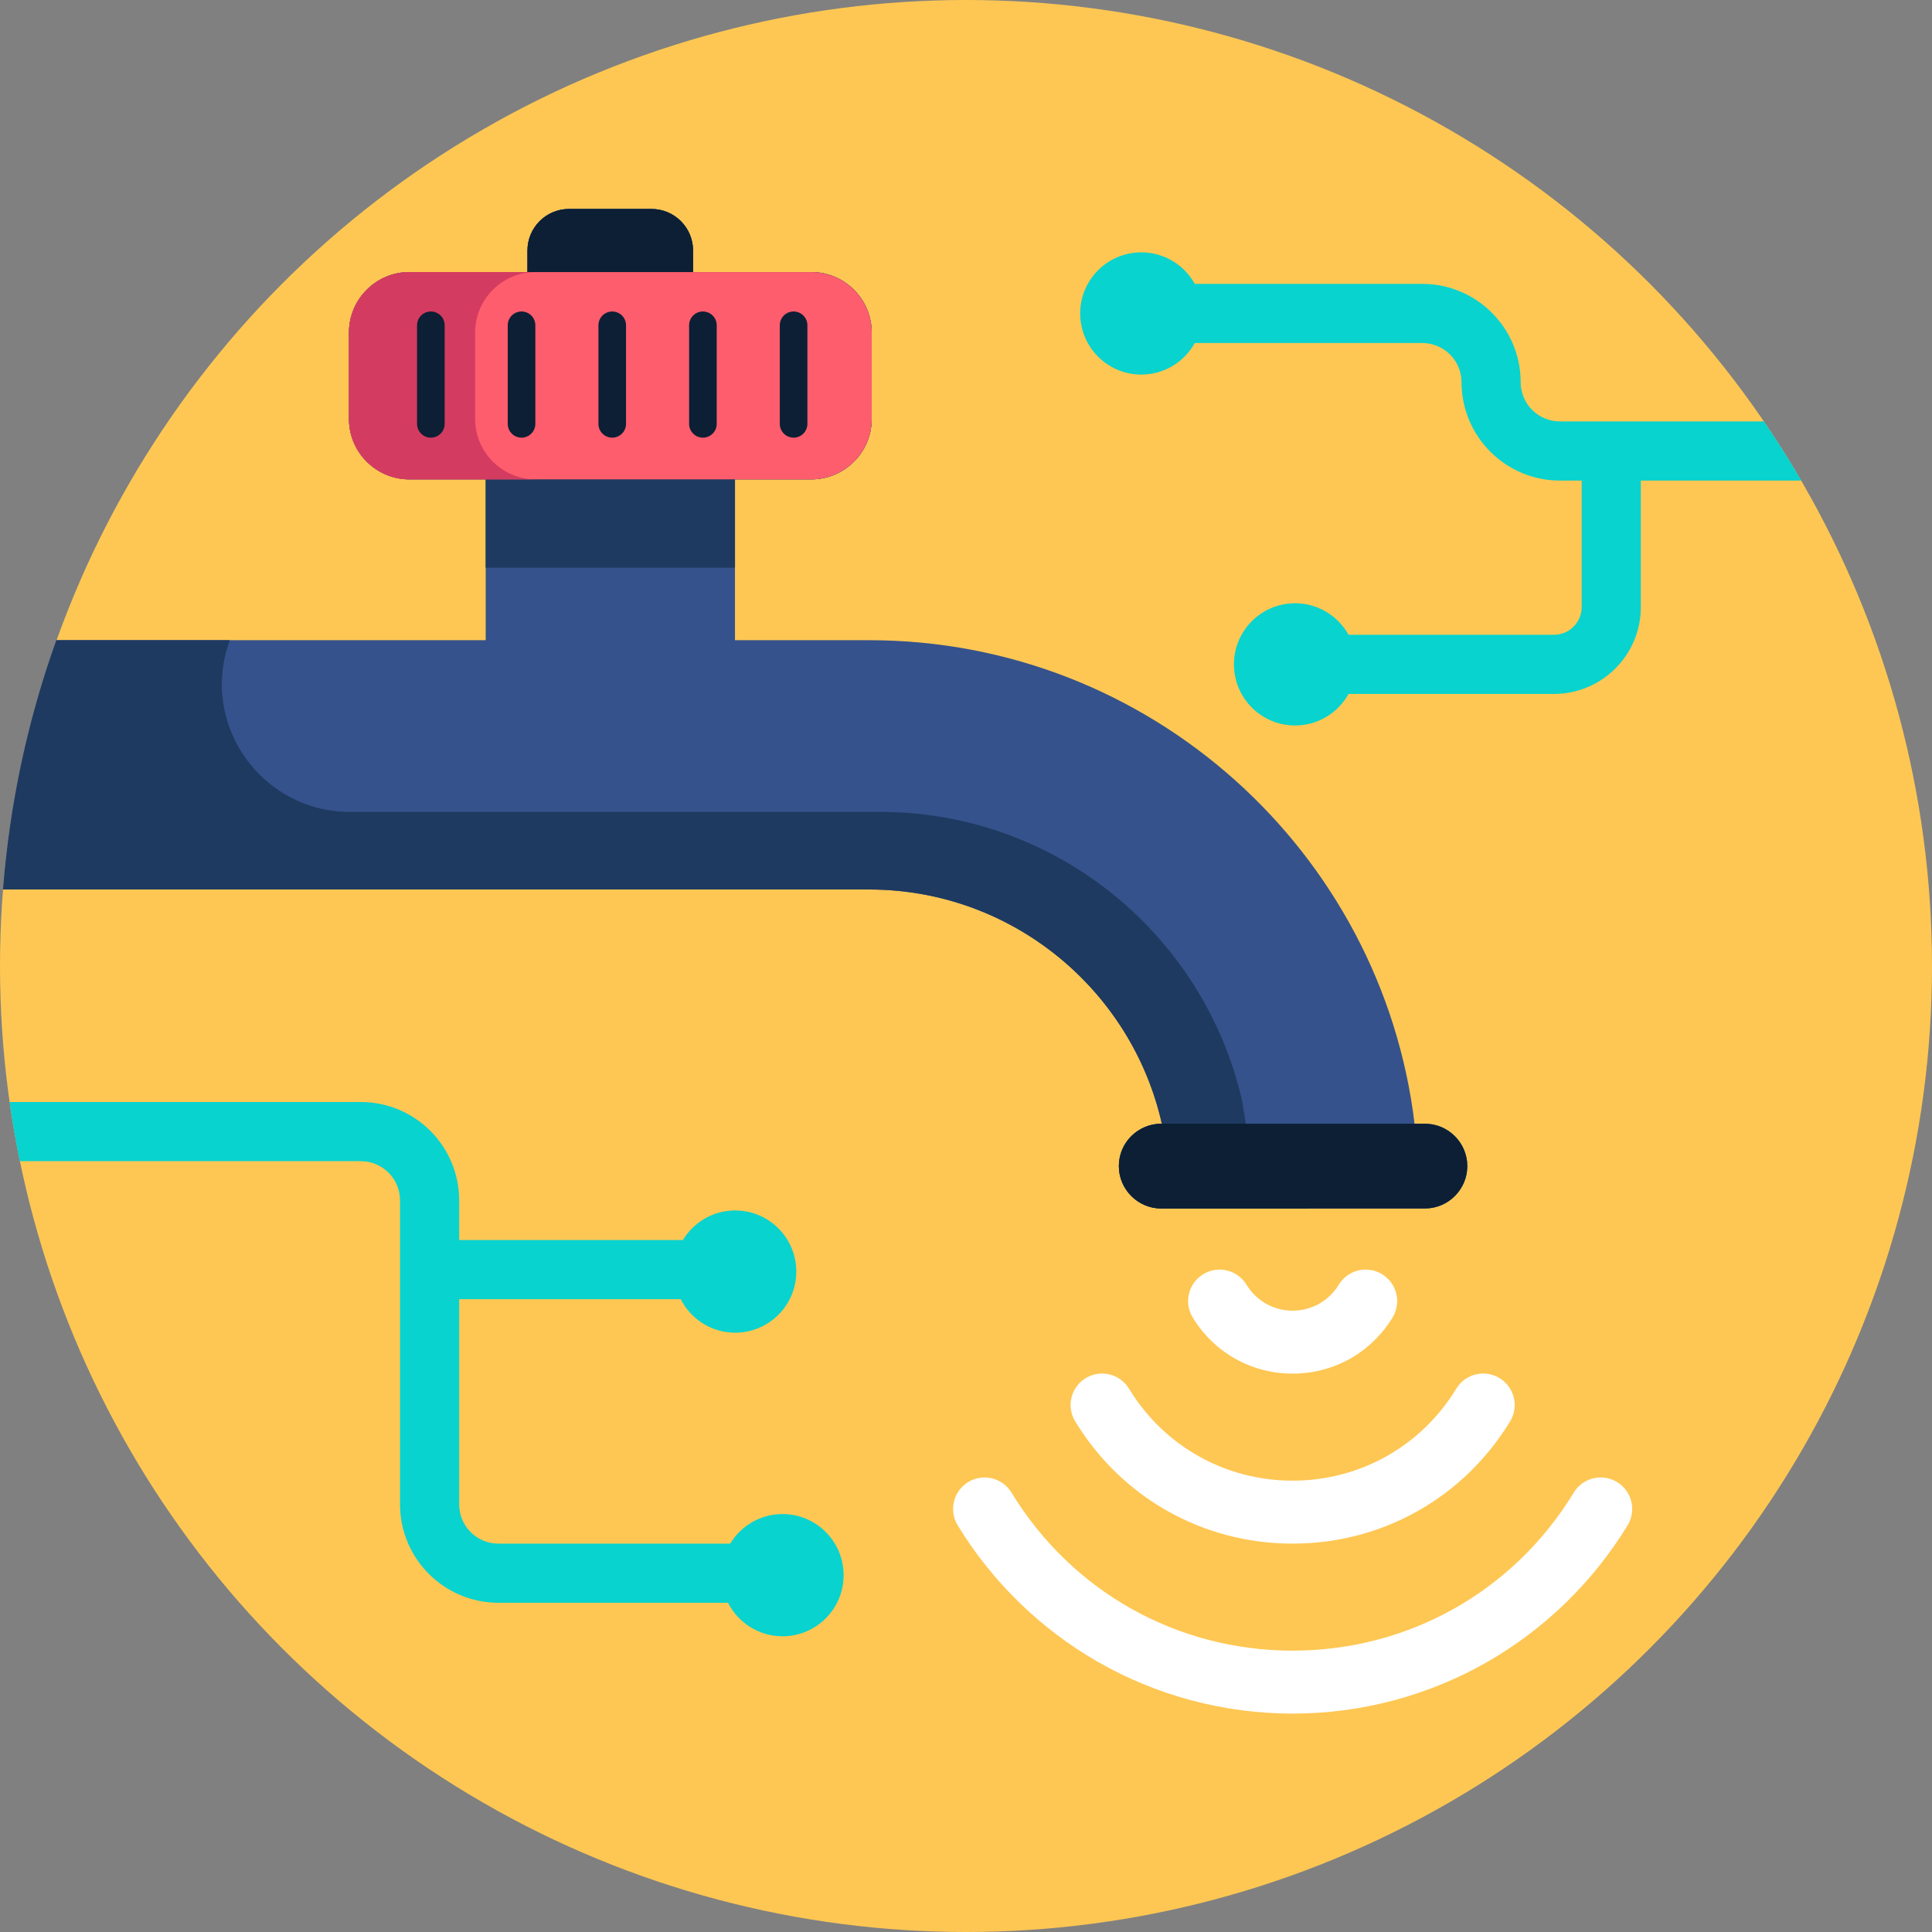 <svg id="Capa_1" enable-background="new 0 0 490 490" height="512" viewBox="0 0 490 490" width="512" xmlns="http://www.w3.org/2000/svg"><rect x="0" y="0" width="490" height="490" fill="#808080" stroke="none"/><circle cx="245" cy="245" fill="#fec753" r="245"/><path d="m294.673 285h-.147c-5.913 0-10.751 4.838-10.751 10.751s4.838 10.751 10.751 10.751h66.87c5.913 0 10.751-4.838 10.751-10.751s-4.838-10.751-10.751-10.751h-2.629c-8.29-68.984-67.169-122.63-138.351-122.63h-34.008v-40.792h19.377c8.413 0 15.296-6.883 15.296-15.296v-21.986c0-8.413-6.883-15.296-15.296-15.296h-30.011v-5.457c0-5.823-4.72-10.543-10.543-10.543h-20.913c-5.823 0-10.543 4.72-10.543 10.543v5.457h-29.971c-8.413 0-15.296 6.883-15.296 15.296v21.985c0 8.413 6.883 15.296 15.296 15.296h19.377v40.792h-108.881c-7.165 20.003-11.811 41.204-13.536 63.228h219.653c36.23 0 66.61 25.448 74.256 59.403z" fill="#35528c"/><path d="m186.409 121.578h19.377c8.413 0 15.296-6.883 15.296-15.296v-21.986c0-8.413-6.883-15.296-15.296-15.296h-30.011v-5.457c0-5.823-4.72-10.543-10.543-10.543h-20.913c-5.823 0-10.543 4.72-10.543 10.543v5.457h-29.971c-8.413 0-15.296 6.883-15.296 15.296v21.985c0 8.413 6.883 15.296 15.296 15.296h19.377v22.423h63.228v-22.422z" fill="#1f3a60"/><path d="m316.959 306c2.061-.023-1-21-1-21l-.879-5.583c-9.461-42.015-47.052-73.504-91.883-73.504h-134.438c-22.33 0-38.101-22.089-30.609-43.125.05-.14.1-.28.15-.419h-44c-6.593 18.404-11.045 37.825-13.06 57.966-.015.145-.031.291-.045.436-.158 1.604-.304 3.212-.431 4.826h44 175.653c36.23 0 66.61 25.448 74.256 59.403h-.03c-4.893 0-9.302 3.227-10.513 7.968-1.814 7.098 3.576 13.534 10.396 13.534h37.024c.031-.171.065-.332.1-.494z" fill="#1f3a60"/><path d="m294.526 306.502h66.87c5.913 0 10.751-4.838 10.751-10.751 0-5.913-4.838-10.751-10.751-10.751h-66.87c-5.913 0-10.751 4.838-10.751 10.751 0 5.913 4.838 10.751 10.751 10.751z" fill="#0c1f35"/><path d="m133.775 71h42v-7.457c0-5.823-4.72-10.543-10.543-10.543h-20.913c-5.823 0-10.543 4.72-10.543 10.543v7.457z" fill="#0c1f35"/><path d="m103.804 121.578h101.982c8.413 0 15.296-6.883 15.296-15.296v-21.986c0-8.413-6.883-15.296-15.296-15.296h-101.982c-8.413 0-15.296 6.883-15.296 15.296v21.985c0 8.413 6.883 15.297 15.296 15.297z" fill="#fe5d6d"/><path d="m120.508 106.281v-21.985c0-8.413 6.883-15.296 15.296-15.296h-32c-8.413 0-15.296 6.883-15.296 15.296v21.985c0 8.413 6.883 15.296 15.296 15.296h32c-8.413.001-15.296-6.883-15.296-15.296z" fill="#d33c60"/><g fill="#0c1f35"><path d="m201.275 111c1.933 0 3.5-1.567 3.5-3.5v-25c0-1.933-1.567-3.5-3.5-3.5-1.933 0-3.5 1.567-3.5 3.5v25c0 1.933 1.567 3.5 3.5 3.5z"/><path d="m178.275 111c1.933 0 3.5-1.567 3.5-3.5v-25c0-1.933-1.567-3.5-3.5-3.5-1.933 0-3.5 1.567-3.5 3.5v25c0 1.933 1.567 3.5 3.5 3.5z"/><path d="m155.275 111c1.933 0 3.5-1.567 3.5-3.5v-25c0-1.933-1.567-3.5-3.5-3.5-1.933 0-3.5 1.567-3.5 3.5v25c0 1.933 1.567 3.5 3.5 3.5z"/><path d="m132.275 111c1.933 0 3.5-1.567 3.5-3.5v-25c0-1.933-1.567-3.5-3.5-3.5-1.933 0-3.5 1.567-3.5 3.5v25c0 1.933 1.567 3.5 3.5 3.5z"/><path d="m109.275 111c1.933 0 3.5-1.567 3.5-3.5v-25c0-1.933-1.567-3.5-3.5-3.5-1.933 0-3.5 1.567-3.5 3.5v25c0 1.933 1.567 3.5 3.5 3.5z"/></g><path d="m405.98 374.719c-2.693 0-5.322 1.363-6.826 3.831-15.297 25.102-41.956 40.088-71.312 40.088s-56.015-14.986-71.312-40.088c-2.294-3.766-7.208-4.959-10.974-2.663-3.766 2.295-4.958 7.208-2.663 10.974 8.715 14.302 20.997 26.268 35.516 34.604 14.977 8.598 32.071 13.143 49.434 13.143s34.457-4.545 49.434-13.143c14.519-8.336 26.8-20.302 35.516-34.604 2.295-3.766 1.103-8.679-2.663-10.974-1.299-.791-2.733-1.168-4.15-1.168z" fill="#fff"/><path d="m376.179 348.36c-2.693 0-5.322 1.363-6.826 3.831-8.905 14.612-24.423 23.336-41.51 23.336s-32.605-8.724-41.51-23.336c-2.295-3.766-7.208-4.958-10.974-2.663s-4.958 7.208-2.663 10.974c11.828 19.408 32.444 30.995 55.147 30.995s43.319-11.587 55.147-30.995c2.295-3.766 1.103-8.679-2.663-10.974-1.298-.791-2.732-1.168-4.148-1.168z" fill="#fff"/><path d="m346.376 322c-2.693 0-5.322 1.363-6.826 3.831-2.512 4.122-6.889 6.584-11.708 6.584s-9.195-2.461-11.707-6.584c-2.295-3.767-7.21-4.959-10.974-2.664-3.766 2.295-4.958 7.208-2.664 10.974 5.435 8.919 14.91 14.244 25.345 14.244s19.91-5.325 25.345-14.244c2.295-3.766 1.102-8.679-2.664-10.974-1.296-.79-2.731-1.167-4.147-1.167z" fill="#fff"/><path d="m385.677 96.942c0-13.753-11.189-24.942-24.942-24.942h-57.714c-2.643-4.769-7.723-8-13.561-8-8.56 0-15.5 6.94-15.5 15.5s6.94 15.5 15.5 15.5c5.839 0 10.918-3.231 13.561-8h57.714c5.482 0 9.942 4.46 9.942 9.942 0 13.753 11.188 24.941 24.941 24.941h5.536v32.084c0 3.878-3.154 7.032-7.032 7.032h-52.102c-2.643-4.769-7.723-8-13.561-8-8.56 0-15.5 6.94-15.5 15.5s6.94 15.5 15.5 15.5c5.839 0 10.918-3.231 13.561-8h52.102c12.148 0 22.032-9.884 22.032-22.032v-32.084h40.696c-2.982-5.121-6.145-10.124-9.479-15h-51.753c-5.481.001-9.941-4.459-9.941-9.941z" fill="#08d3cf"/><path d="m101.459 304.442v77.115c0 13.753 11.189 24.942 24.942 24.942h58.241c2.559 5.039 7.778 8.5 13.816 8.5 8.56 0 15.5-6.94 15.5-15.5s-6.94-15.5-15.5-15.5c-5.629 0-10.542 3.011-13.258 7.5h-58.8c-5.482 0-9.942-4.46-9.942-9.942v-52.057h56.184c2.559 5.039 7.778 8.5 13.816 8.5 8.56 0 15.5-6.94 15.5-15.5s-6.94-15.5-15.5-15.5c-5.629 0-10.542 3.011-13.258 7.5h-56.742v-10.058c0-13.753-11.189-24.942-24.942-24.942h-89.086c.712 5.049 1.56 10.054 2.575 15h86.512c5.482 0 9.942 4.46 9.942 9.942z" fill="#08d3cf"/></svg>